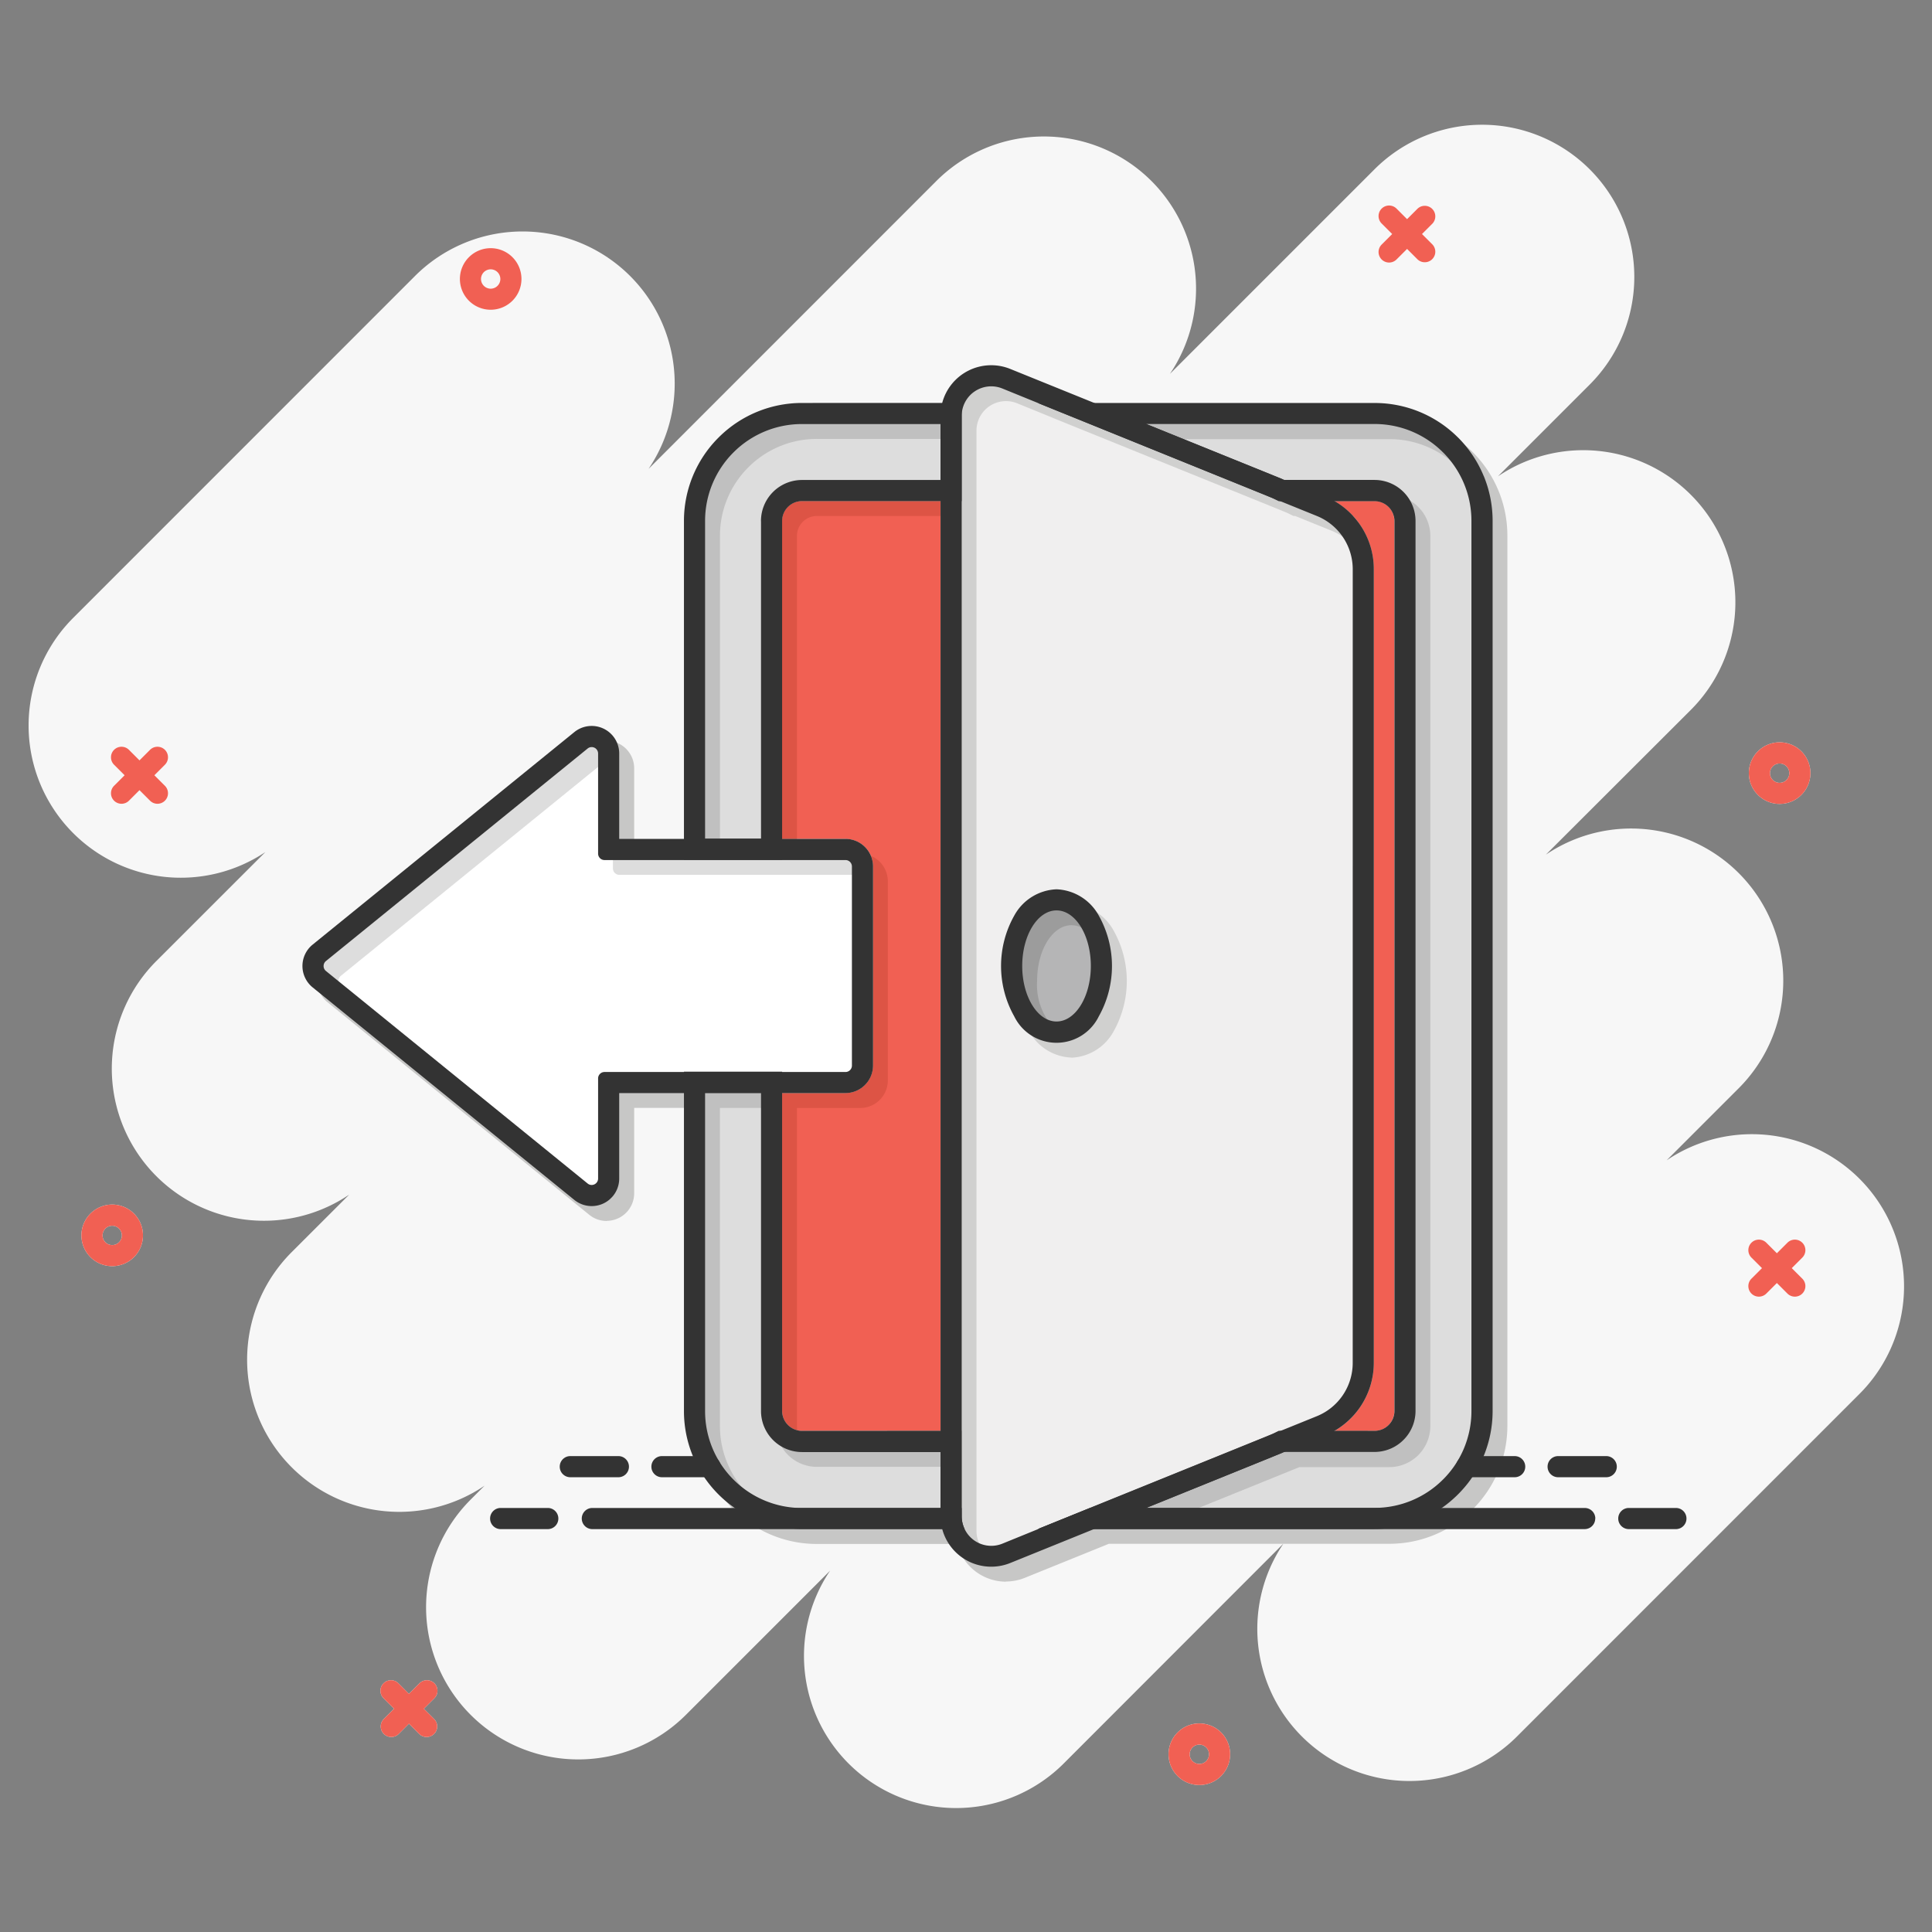 <svg xmlns="http://www.w3.org/2000/svg" width="80" height="80" viewBox="0 0 80 80">
  <rect x="0" y="0" width="80" height="80" fill="#808080" stroke="none"/>
  <g id="Exit" transform="translate(-2457.139 5721.836)">
    <rect id="Rectangle_4865" data-name="Rectangle 4865" width="80" height="80" transform="translate(2457.139 -5721.836)" fill="none"/>
    <path id="Path_41926" data-name="Path 41926" d="M1.846,29.332a6.3,6.3,0,0,0,7.958.784L5.318,34.6a6.3,6.3,0,0,0,7.958,9.7l-2.355,2.354a6.3,6.3,0,0,0,7.958,9.7l-.575.575a6.3,6.3,0,1,0,8.913,8.913l5.972-5.972a6.3,6.3,0,0,0,9.7,7.958L51.96,58.75a6.3,6.3,0,0,0,9.7,7.958L75.784,52.581a6.3,6.3,0,0,0-7.958-9.7l2.957-2.957a6.3,6.3,0,0,0-7.958-9.7L68.8,24.258a6.3,6.3,0,0,0-7.958-9.7l3.8-3.8A6.3,6.3,0,0,0,55.73,1.845l-8.472,8.472a6.3,6.3,0,0,0-9.7-7.958L25.67,14.25a6.3,6.3,0,0,0-9.7-7.958L1.846,20.419a6.3,6.3,0,0,0,0,8.913" transform="translate(2458.324 -5716.67)" fill="#f7f7f7"/>
    <path id="Path_41927" data-name="Path 41927" d="M3013.244,1954.271l-.436.436a.436.436,0,0,0,.617.617l.437-.436.436.436a.436.436,0,0,0,.617-.617l-.436-.436.436-.436a.436.436,0,0,0-.617-.617l-.436.436-.437-.436a.436.436,0,0,0-.617.617Z" transform="translate(-483.146 -7623.596)" fill="#fff"/>
    <path id="Path_41928" data-name="Path 41928" d="M616.865,2726.2l-.436.436a.437.437,0,0,0,.617.618l.436-.436.436.436a.437.437,0,0,0,.617-.618l-.436-.436.436-.436a.436.436,0,1,0-.617-.617l-.436.436-.436-.436a.436.436,0,1,0-.617.617Z" transform="translate(1856.591 -8377.28)" fill="#fff"/>
    <path id="Path_41929" data-name="Path 41929" d="M144.807,1090.861l-.436.436a.436.436,0,0,0,.617.617l.436-.436.436.436a.436.436,0,0,0,.617-.617l-.436-.436.436-.436a.436.436,0,0,0-.617-.617l-.436.436-.436-.436a.436.436,0,0,0-.617.617Z" transform="translate(2317.491 -6780.595)" fill="#fff"/>
    <path id="Path_41930" data-name="Path 41930" d="M2365.395,142.691l-.436.436a.436.436,0,0,0,.617.617l.436-.436.436.436a.437.437,0,0,0,.618-.617l-.436-.436.436-.436a.437.437,0,0,0-.618-.617l-.436.436-.436-.436a.436.436,0,0,0-.617.617Z" transform="translate(149.391 -5854.836)" fill="#fff"/>
    <path id="Path_41931" data-name="Path 41931" d="M1998.233,2802.387a.4.4,0,1,0-.4-.4.4.4,0,0,0,.4.4m0-1.677a1.275,1.275,0,1,1-1.275,1.275,1.276,1.276,0,0,1,1.275-1.275" transform="translate(508.568 -8451.182)" fill="#fff"/>
    <path id="Path_41932" data-name="Path 41932" d="M3014.833,1083.617a.4.4,0,1,0-.4-.4.4.4,0,0,0,.4.4m0-1.677a1.275,1.275,0,1,1-1.275,1.275,1.276,1.276,0,0,1,1.275-1.275" transform="translate(-484.003 -6773.038)" fill="#fff"/>
    <path id="Path_41933" data-name="Path 41933" d="M756.773,217.931a.4.4,0,1,0-.4-.4.4.4,0,0,0,.4.4m0-1.677a1.275,1.275,0,1,1-1.275,1.275,1.276,1.276,0,0,1,1.275-1.275" transform="translate(1720.684 -5927.814)" fill="#fff"/>
    <path id="Path_41934" data-name="Path 41934" d="M93.765,1893.367a.4.4,0,1,0-.4-.4.4.4,0,0,0,.4.4m0-1.677a1.275,1.275,0,1,1-1.275,1.275,1.276,1.276,0,0,1,1.275-1.275" transform="translate(2368.02 -7563.647)" fill="#fff"/>
    <path id="Path_41936" data-name="Path 41936" d="M3013.244,1954.271l-.436.436a.436.436,0,0,0,.617.617l.437-.436.436.436a.436.436,0,0,0,.617-.617l-.436-.436.436-.436a.436.436,0,0,0-.617-.617l-.436.436-.437-.436a.436.436,0,0,0-.617.617Z" transform="translate(-483.146 -7623.596)" fill="#f16053"/>
    <path id="Path_41937" data-name="Path 41937" d="M616.865,2726.2l-.436.436a.437.437,0,0,0,.617.618l.436-.436.436.436a.437.437,0,0,0,.617-.618l-.436-.436.436-.436a.436.436,0,1,0-.617-.617l-.436.436-.436-.436a.436.436,0,1,0-.617.617Z" transform="translate(1856.591 -8377.28)" fill="#f16053"/>
    <path id="Path_41938" data-name="Path 41938" d="M144.807,1090.861l-.436.436a.436.436,0,0,0,.617.617l.436-.436.436.436a.436.436,0,0,0,.617-.617l-.436-.436.436-.436a.436.436,0,0,0-.617-.617l-.436.436-.436-.436a.436.436,0,0,0-.617.617Z" transform="translate(2317.491 -6780.595)" fill="#f16053"/>
    <path id="Path_41939" data-name="Path 41939" d="M2365.395,142.691l-.436.436a.436.436,0,0,0,.617.617l.436-.436.436.436a.437.437,0,0,0,.618-.617l-.436-.436.436-.436a.437.437,0,0,0-.618-.617l-.436.436-.436-.436a.436.436,0,0,0-.617.617Z" transform="translate(149.391 -5854.836)" fill="#f16053"/>
    <path id="Path_41940" data-name="Path 41940" d="M1998.233,2802.387a.4.4,0,1,0-.4-.4.4.4,0,0,0,.4.4m0-1.677a1.275,1.275,0,1,1-1.275,1.275,1.276,1.276,0,0,1,1.275-1.275" transform="translate(508.568 -8451.182)" fill="#f16053"/>
    <path id="Path_41941" data-name="Path 41941" d="M3014.833,1083.617a.4.4,0,1,0-.4-.4.4.4,0,0,0,.4.4m0-1.677a1.275,1.275,0,1,1-1.275,1.275,1.276,1.276,0,0,1,1.275-1.275" transform="translate(-484.003 -6773.038)" fill="#f16053"/>
    <path id="Path_41942" data-name="Path 41942" d="M756.773,217.931a.4.4,0,1,0-.4-.4.4.4,0,0,0,.4.4m0-1.677a1.275,1.275,0,1,1-1.275,1.275,1.276,1.276,0,0,1,1.275-1.275" transform="translate(1720.684 -5927.814)" fill="#f16053"/>
    <path id="Path_41943" data-name="Path 41943" d="M93.765,1893.367a.4.4,0,1,0-.4-.4.4.4,0,0,0,.4.4m0-1.677a1.275,1.275,0,1,1-1.275,1.275,1.276,1.276,0,0,1,1.275-1.275" transform="translate(2368.02 -7563.647)" fill="#f16053"/>
    <path id="Path_41944" data-name="Path 41944" d="M1862.858,551.617l2.081-.843,3.186-1.29c2.264-.916,2.352-.952,2.443-1l.032-.016.092-.045h3.864a1.262,1.262,0,0,0,1.261-1.261V510.312a1.262,1.262,0,0,0-1.261-1.261h-3.864l-.092-.045-.032-.016c-.09-.045-.179-.081-2.454-1l-3.175-1.285-2.081-.842h11.7a4.425,4.425,0,0,1,3.128,1.284l.039.039a4.425,4.425,0,0,1,1.285,3.128v36.854a4.425,4.425,0,0,1-1.285,3.128l-.039.039a4.424,4.424,0,0,1-3.128,1.284Z" transform="translate(639.499 -6210.574)" fill="#ddd"/>
    <path id="Path_41945" data-name="Path 41945" d="M1617.7,488.652a1.664,1.664,0,0,1-1.661-1.663V441.433a1.66,1.66,0,0,1,2.286-1.541l13.021,5.273a2.818,2.818,0,0,1,1.76,2.61v32.869a2.817,2.817,0,0,1-1.76,2.611l-13.021,5.273a1.662,1.662,0,0,1-.625.123" transform="translate(880.484 -6146.046)" fill="#f0efef"/>
    <path id="Path_41946" data-name="Path 41946" d="M1723.935,1363.369c-1.042,0-1.857-1.2-1.857-2.739s.816-2.739,1.857-2.739,1.858,1.2,1.858,2.739-.816,2.739-1.858,2.739" transform="translate(776.951 -7042.465)" fill="#b5b5b6"/>
    <path id="Path_41947" data-name="Path 41947" d="M1166.548,523.9V510.312a4.425,4.425,0,0,1,1.284-3.128l.039-.039A4.425,4.425,0,0,1,1171,505.86h6.173v3.191H1171a1.262,1.262,0,0,0-1.261,1.261V523.9Z" transform="translate(1319.35 -6210.574)" fill="#ddd"/>
    <path id="Path_41948" data-name="Path 41948" d="M1171,1695.514a4.424,4.424,0,0,1-3.128-1.284l-.039-.039a4.424,4.424,0,0,1-1.284-3.128V1677.45h3.191v13.613a1.262,1.262,0,0,0,1.261,1.261h6.173v3.191Z" transform="translate(1319.35 -7354.472)" fill="#ddd"/>
    <path id="Path_41949" data-name="Path 41949" d="M509.747,1090.7a.7.7,0,0,1-.442-.158l-10.836-8.8a.7.7,0,0,1,0-1.091l10.836-8.8a.694.694,0,0,1,.442-.158.7.7,0,0,1,.7.7v3.975h9.807a.7.7,0,0,1,.7.7v8.246a.7.7,0,0,1-.7.7h-9.807v3.975a.7.7,0,0,1-.7.7" transform="translate(1971.891 -6763.03)" fill="#fff"/>
    <path id="Path_41950" data-name="Path 41950" d="M1326.607,659.36v38.5h-5.735a.825.825,0,0,1-.824-.824V683.874h2.623a1.142,1.142,0,0,0,1.14-1.14v-8.246a1.142,1.142,0,0,0-1.14-1.14h-2.623V660.183a.825.825,0,0,1,.824-.823Z" transform="translate(1169.478 -6360.446)" fill="#f16053"/>
    <path id="Path_41951" data-name="Path 41951" d="M2197.593,2485.576h-.005l.016-.016-.01.016" transform="translate(312.68 -8143.48)" fill="#ddd"/>
    <path id="Path_41952" data-name="Path 41952" d="M534.271,497.328a2.1,2.1,0,0,1-2.029-1.562h-5.805A4.876,4.876,0,0,1,523,494.355l0,0-.037-.037,0,0,0,0a4.88,4.88,0,0,1-1.331-2.552,4.437,4.437,0,0,0,1.027,1.629l.039.039a4.42,4.42,0,0,0,2.365,1.22,4.015,4.015,0,0,0,1.378.243h5.581a1.665,1.665,0,0,0,1.62,1.384,1.215,1.215,0,0,0,1.094.088l1.474-.6H536.2l2.6-1.053h2.336l-.44.178h9.447a4,4,0,0,0,2.821-1.158L553,493.7a4,4,0,0,0,1.158-2.821V454.023a4.014,4.014,0,0,0-.243-1.379,4.422,4.422,0,0,0-1.219-2.365l-.039-.039a4.435,4.435,0,0,0-1.629-1.027,4.877,4.877,0,0,1,2.552,1.331l0,0,.037.037,0,0,0,0a4.875,4.875,0,0,1,1.411,3.435v36.854a4.875,4.875,0,0,1-1.411,3.435l-.043.043a4.876,4.876,0,0,1-3.435,1.411h-4.4l.01-.016-.016.016h-7.205l-3.475,1.407a2.091,2.091,0,0,1-.789.155m-2.277-4.753h0v0m16.771-1.053h-2.081l1.068-.432a2.38,2.38,0,0,0,1.487-2.206V456.015a2.375,2.375,0,0,0-.2-.95,2.819,2.819,0,0,0-1.74-2.276l-1.587-.643h.26l.44.178h3.758a1.262,1.262,0,0,1,.615,1.082v.1a.823.823,0,0,0-.645-.312h-1.651a3.255,3.255,0,0,1,1.624,2.816v32.869a3.258,3.258,0,0,1-1.349,2.638m-22.839,0h-.1a1.262,1.262,0,0,1-1.082-.614c0-.01,0-.02,0-.031V477.713h-.178v-.886h1.053v.012h2.623a.266.266,0,0,0,.266-.266v-8.246a.266.266,0,0,0-.178-.251v-.364a.7.7,0,0,0-.236-.525h.148a.4.4,0,0,1,.525.525v8.246a1.142,1.142,0,0,1-1.14,1.14H525v13.164a7.454,7.454,0,0,1,.928,1.261m-8.2-9.131a1.141,1.141,0,0,1-.717-.256l-10.836-8.8a1.136,1.136,0,0,1-.422-.885,1.148,1.148,0,0,1,.008-.139.685.685,0,0,0,.073.069l10.836,8.8a.7.7,0,0,0,.69.113l.2.163a.262.262,0,0,0,.166.06.266.266,0,0,0,.267-.266V477.1a.266.266,0,0,1,.266-.266h3.112v.875h-2.5v3.537a1.143,1.143,0,0,1-1.142,1.141m7.888-15.383h-.875V454.023a1.7,1.7,0,0,1,1.7-1.7h5.557v.875h-.437v-.616h-5.736a.825.825,0,0,0-.824.824v13.164h.616v.437m-3.191,0h-.875V467h.875Zm-3.555,0h-.875v-3.359a.263.263,0,0,0-.178-.251v-.365a.7.7,0,0,0-.227-.517,1.079,1.079,0,0,1,.138-.009,1.143,1.143,0,0,1,1.141,1.141v3.359m13.127-17h0v0m6.1-1.053h-.26l-3.4-1.378a2.094,2.094,0,0,1,.627.149l3.035,1.229" transform="translate(1964.528 -6153.67)" fill="#c7c7c6"/>
    <path id="Path_41953" data-name="Path 41953" d="M1866.418,551.617h-2.336l1.561-.632,3.183-1.289c2.118-.857,2.339-.946,2.414-.984l.035-.017.183-.09h.07l.44-.178h2.081q-.133.1-.276.178h1.652a.824.824,0,0,0,.823-.824V510.927a.82.82,0,0,0-.178-.511v-.1a1.262,1.262,0,0,0-.615-1.082,1.7,1.7,0,0,1,1.667,1.7v36.854a1.7,1.7,0,0,1-1.7,1.7H1871.7l-2,.811-3.278,1.327m12.778-42.069a4.007,4.007,0,0,0-.915-1.442l-.036-.035a4,4,0,0,0-2.821-1.158h-9.446l5.279,2.138H1871l-7.879-3.191h.26l.44.178h11.606a4.916,4.916,0,0,1,.884.08,4.436,4.436,0,0,1,1.629,1.027l.04.039a4.425,4.425,0,0,1,1.219,2.364" transform="translate(639.244 -6210.574)" fill="silver"/>
    <path id="Path_41954" data-name="Path 41954" d="M1617.681,496.015a1.665,1.665,0,0,1-1.619-1.384h.154v-2.316h-.178v-.875h.178v-38.5h-.178v-.875h.178v-2.316h-.178v-.875h.248a2.1,2.1,0,0,1,2.029-1.562q.081,0,.162.006l3.4,1.378,7.88,3.191,1.587.643a2.819,2.819,0,0,1,1.74,2.276,2.38,2.38,0,0,0-1.289-1.255l-1.508-.611h-.07l-.183-.09-.035-.018c-.074-.037-.3-.127-2.421-.987l-3.176-1.286-4.161-1.685h.007l-1.474-.6a1.223,1.223,0,0,0-1.685,1.135v45.555a1.218,1.218,0,0,0,.59,1.048" transform="translate(880.484 -6153.41)" fill="#d0d0cf"/>
    <path id="Path_41955" data-name="Path 41955" d="M1174.963,531.263h-.875V518.289a4.873,4.873,0,0,1,1.411-3.435l.043-.043a4.876,4.876,0,0,1,3.435-1.411h5.557v.875h-5.557a4,4,0,0,0-2.821,1.158l-.035.035a4,4,0,0,0-1.158,2.821Z" transform="translate(1311.988 -6217.936)" fill="silver"/>
    <path id="Path_41956" data-name="Path 41956" d="M1170.237,1702.812a4.418,4.418,0,0,1-2.365-1.22l-.039-.039a4.433,4.433,0,0,1-1.027-1.629,4.918,4.918,0,0,1-.08-.884v-13.164h-.178V1685h.178v-.012h3.013v.886H1167.6v13.164a4,4,0,0,0,1.158,2.821l.036.035a4.01,4.01,0,0,0,1.442.915m6.936-2.073h-5.557a1.7,1.7,0,0,1-1.7-1.667,1.262,1.262,0,0,0,1.082.615h.1a.819.819,0,0,0,.511.178h5.557v.875" transform="translate(1319.35 -7361.833)" fill="silver"/>
    <path id="Path_41957" data-name="Path 41957" d="M517.453,1098.421a.7.7,0,0,1-.442-.158l-10.836-8.8a.751.751,0,0,1-.073-.069,1.136,1.136,0,0,1,.413-.747l10.836-8.8a1.144,1.144,0,0,1,.579-.247.7.7,0,0,1,.227.516v.365a.273.273,0,0,0-.089-.015.262.262,0,0,0-.166.06l-10.836,8.8a.266.266,0,0,0,0,.412l10.635,8.637a.7.7,0,0,1-.248.045m11.214-13.263a.269.269,0,0,0-.088-.015H518.6a.266.266,0,0,1-.266-.266v-.787h.875v.178h2.681v-.178h.875v.166h2.316v-.166h.875v.178h2.475a.7.7,0,0,1,.236.525v.364" transform="translate(1964.185 -6770.753)" fill="#ddd"/>
    <path id="Path_41958" data-name="Path 41958" d="M1320.685,697.839a.825.825,0,0,1-.637-.8V683.874h2.623a1.142,1.142,0,0,0,1.14-1.14v-8.246a1.138,1.138,0,0,0-.087-.438,1.142,1.142,0,0,1,.7,1.053v8.246a1.142,1.142,0,0,1-1.14,1.14h-2.623v13.164a.826.826,0,0,0,.021.187m-.021-24.492h-.616V660.183a.825.825,0,0,1,.824-.823h5.735v.616h-5.12a.824.824,0,0,0-.823.823v12.548" transform="translate(1169.478 -6360.446)" fill="#dd5445"/>
    <path id="Path_41959" data-name="Path 41959" d="M2290.332,660.183v36.854a.825.825,0,0,1-.824.824h-1.651a3.258,3.258,0,0,0,1.624-2.816V662.176a3.256,3.256,0,0,0-1.624-2.816h1.651a.824.824,0,0,1,.824.823" transform="translate(224.545 -6360.446)" fill="#f16053"/>
    <path id="Path_41960" data-name="Path 41960" d="M1734.481,1371.822a2.087,2.087,0,0,1-1.749-1.09,3.737,3.737,0,0,1-.484-1.334,1.861,1.861,0,0,0,1.617,1.371l.064,0a.971.971,0,0,0,.552.18c.784,0,1.421-1.031,1.421-2.3a3.4,3.4,0,0,0-.226-1.245,2.616,2.616,0,0,0-1.137-1.93,2.1,2.1,0,0,1,1.691,1.089,4.259,4.259,0,0,1,0,4.174,2.088,2.088,0,0,1-1.749,1.09" transform="translate(767.021 -7049.866)" fill="#d0d0cf"/>
    <path id="Path_41961" data-name="Path 41961" d="M1731.3,1370.73a1.86,1.86,0,0,1-1.617-1.371,4.522,4.522,0,0,1-.062-.753,4.023,4.023,0,0,1,.546-2.087,2.087,2.087,0,0,1,1.749-1.09h.058a2.617,2.617,0,0,1,1.137,1.93c-.253-.635-.694-1.057-1.195-1.057-.785,0-1.421,1.031-1.421,2.3a2.6,2.6,0,0,0,.869,2.122l-.064,0" transform="translate(769.589 -7049.827)" fill="#9c9c9c"/>
    <path id="Path_41962" data-name="Path 41962" d="M1597.538,465.4h.875V426.9h-.875Zm0,0h.875V426.9h-.875Zm17.067-2.816a2.38,2.38,0,0,1-1.487,2.206l-1.508.611-2.159.875-5.72,2.316-2.159.875-1.473.6a1.222,1.222,0,0,1-1.561-.6,1.212,1.212,0,0,1-.124-.539V423.371a1.223,1.223,0,0,1,1.685-1.135l1.474.6,10.038,4.066,1.508.611a2.38,2.38,0,0,1,1.487,2.205Zm.318-34.687a3.251,3.251,0,0,0-1.477-1.2l-.586-.238-1.08-.437-5.72-2.316-1.08-.437-1.08-.437-3.475-1.407a2.1,2.1,0,0,0-2.818,1.407,2.067,2.067,0,0,0-.067.437c0,.034,0,.067,0,.1v45.555c0,.034,0,.068,0,.1a2.067,2.067,0,0,0,.067.437,2.1,2.1,0,0,0,2.818,1.407l3.475-1.407,1.08-.437,1.08-.437,3.719-1.506,2-.811,1.08-.437.586-.238a3.256,3.256,0,0,0,2.033-3.016V429.714a3.238,3.238,0,0,0-.556-1.819" transform="translate(898.547 -6127.984)" fill="#333"/>
    <path id="Path_41963" data-name="Path 41963" d="M1705.863,1339.39a2.087,2.087,0,0,0-1.749,1.089,4.258,4.258,0,0,0,0,4.174,1.948,1.948,0,0,0,3.5,0,4.259,4.259,0,0,0,0-4.174,2.087,2.087,0,0,0-1.749-1.089m0,.874c.784,0,1.42,1.031,1.42,2.3s-.636,2.3-1.42,2.3-1.421-1.03-1.421-2.3.636-2.3,1.421-2.3" transform="translate(795.023 -7024.402)" fill="#333"/>
    <path id="Path_41964" data-name="Path 41964" d="M1151.239,492.249V505.4h-2.316V492.249a4,4,0,0,1,1.158-2.821l.035-.035a4,4,0,0,1,2.821-1.158h5.736v2.316h-5.736a1.7,1.7,0,0,0-1.7,1.7m1.7-4.889a4.875,4.875,0,0,0-3.435,1.411l-.043.043a4.873,4.873,0,0,0-1.411,3.435v14.026h4.065V492.249a.824.824,0,0,1,.824-.823h6.61V487.36Z" transform="translate(1337.412 -6192.512)" fill="#333"/>
    <path id="Path_41965" data-name="Path 41965" d="M1785.854,529.1a4,4,0,0,1-1.158,2.821l-.036.035a4,4,0,0,1-2.821,1.158h-9.452c5.9-2.387,5.495-2.22,5.69-2.316h3.762a1.7,1.7,0,0,0,1.7-1.7V492.249a1.7,1.7,0,0,0-1.7-1.7h-3.762c-.195-.1.211.073-5.69-2.316h9.452a4,4,0,0,1,2.821,1.158l.036.035a4,4,0,0,1,1.158,2.821Zm.506-38.718a4.873,4.873,0,0,0-1.042-1.571l0,0,0,0-.038-.037,0,0a4.875,4.875,0,0,0-3.436-1.411H1767.9l4.161,1.685,3.176,1.286c2.125.86,2.347.95,2.421.987l.035.018.183.09h3.966a.824.824,0,0,1,.824.823V529.1a.824.824,0,0,1-.824.823h-3.966l-.183.09-.035.017c-.075.038-.3.127-2.414.984l-3.183,1.289-4.161,1.685h13.942a4.875,4.875,0,0,0,3.436-1.411l.043-.043a4.876,4.876,0,0,0,1.41-3.435V492.249a4.864,4.864,0,0,0-.368-1.864" transform="translate(732.214 -6192.512)" fill="#333"/>
    <path id="Path_41966" data-name="Path 41966" d="M1150.081,1675.821a4,4,0,0,1-1.158-2.821v-13.175h2.316V1673a1.7,1.7,0,0,0,1.7,1.7h5.736v2.316h-5.736a4,4,0,0,1-2.821-1.158Zm2.856-2a.824.824,0,0,1-.824-.823v-14.05h-4.065V1673a4.874,4.874,0,0,0,1.411,3.435l0,0,0,0,.037.037,0,0a4.875,4.875,0,0,0,3.435,1.41h6.61v-4.065Z" transform="translate(1337.412 -7336.409)" fill="#333"/>
    <path id="Path_41967" data-name="Path 41967" d="M502.46,1067.254a.266.266,0,0,1-.266.266h-9.978a.266.266,0,0,0-.266.266v4.146a.266.266,0,0,1-.267.266.261.261,0,0,1-.166-.06l-10.836-8.8a.266.266,0,0,1,0-.412l10.836-8.8a.262.262,0,0,1,.166-.06.266.266,0,0,1,.267.266v4.146a.266.266,0,0,0,.266.266h9.978a.266.266,0,0,1,.266.266Zm-.266-9.386h-9.37v-3.537a1.14,1.14,0,0,0-1.859-.885l-10.836,8.8a1.14,1.14,0,0,0,0,1.77l10.836,8.8a1.139,1.139,0,0,0,1.859-.885v-3.538h9.37a1.142,1.142,0,0,0,1.14-1.14v-8.246a1.141,1.141,0,0,0-1.14-1.14" transform="translate(1989.955 -6744.967)" fill="#333"/>
    <path id="Path_41968" data-name="Path 41968" d="M983.929,2423.536a1.217,1.217,0,0,0,.124.539H968.615a.438.438,0,0,1,0-.875h15.313Z" transform="translate(1513.031 -8082.594)" fill="#333"/>
    <path id="Path_41969" data-name="Path 41969" d="M1791.234,2423.637a.438.438,0,0,1-.437.438h-22.639l2.159-.875H1790.8a.438.438,0,0,1,.438.438" transform="translate(731.96 -8082.594)" fill="#333"/>
    <path id="Path_41970" data-name="Path 41970" d="M810.027,2424.075h-1.992a.438.438,0,0,1,0-.875h1.992a.438.438,0,0,1,0,.875" transform="translate(1669.815 -8082.594)" fill="#333"/>
    <path id="Path_41971" data-name="Path 41971" d="M1093.417,2333.4h-1.992a.437.437,0,1,1,0-.875h1.992a.437.437,0,1,1,0,.875" transform="translate(1393.124 -7994.067)" fill="#333"/>
    <path id="Path_41972" data-name="Path 41972" d="M932.837,2333.4h-1.991a.437.437,0,1,1,0-.875h1.991a.437.437,0,1,1,0,.875" transform="translate(1549.908 -7994.067)" fill="#333"/>
    <path id="Path_41973" data-name="Path 41973" d="M2502.787,2333.4H2500.8a.437.437,0,1,1,0-.875h1.992a.437.437,0,1,1,0,.875" transform="translate(17.067 -7994.067)" fill="#333"/>
    <path id="Path_41974" data-name="Path 41974" d="M2663.377,2333.4h-1.992a.437.437,0,0,1,0-.875h1.992a.437.437,0,1,1,0,.875" transform="translate(-139.727 -7994.067)" fill="#333"/>
    <path id="Path_41975" data-name="Path 41975" d="M2786.2,2424.075h-1.991a.438.438,0,0,1,0-.875h1.991a.438.438,0,0,1,0,.875" transform="translate(-259.645 -8082.594)" fill="#333"/>
    <rect id="Rectangle_4864" data-name="Rectangle 4864" width="77.63" height="69.671" transform="translate(2458.324 -5716.671)" fill="none"/>
  </g>
</svg>

